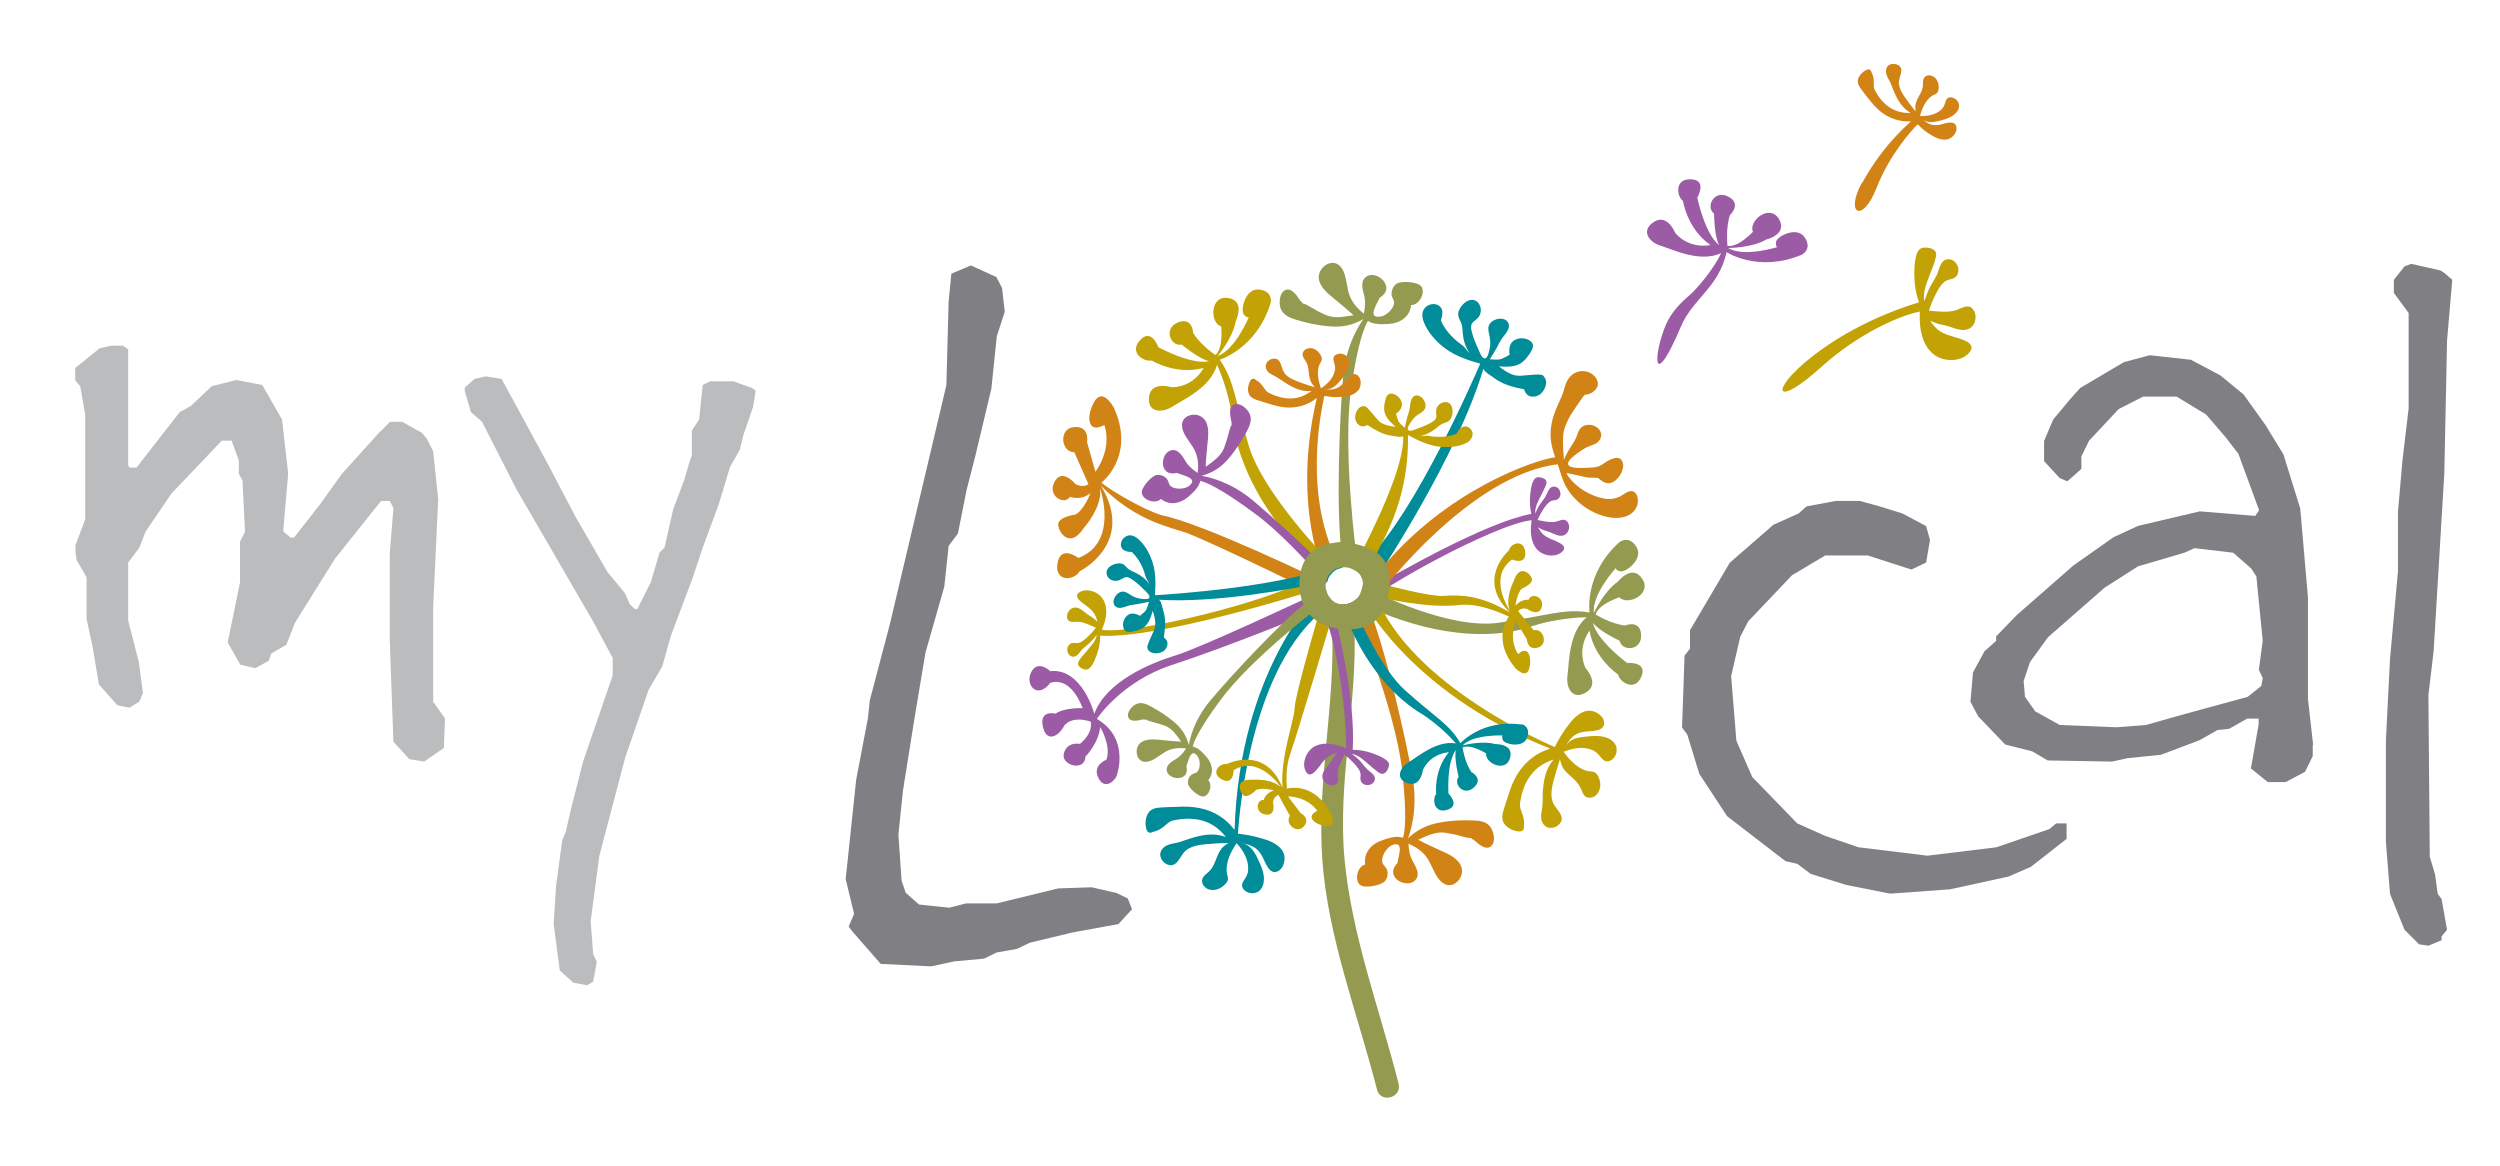 <?xml version="1.0" encoding="UTF-8"?>
<svg id="Layer_1" data-name="Layer 1" xmlns="http://www.w3.org/2000/svg" viewBox="0 0 110 51.31">
  <defs>
    <style>
      .cls-1 {
        fill: #949b50;
      }

      .cls-2 {
        fill: #008c99;
      }

      .cls-3 {
        fill: #c2a204;
      }

      .cls-4 {
        fill: #9b5ba5;
      }

      .cls-5 {
        fill: #807f83;
      }

      .cls-6 {
        fill: #babcbe;
      }

      .cls-7 {
        fill: #d18316;
      }
    </style>
  </defs>
  <polygon class="cls-5" points="107.55 12.01 107.38 11.9 106.09 11.61 105.8 11.72 105.33 12.31 105.33 12.89 105.98 13.77 105.98 17.97 105.71 20.24 105.51 22.52 105.51 25.15 105.16 29 104.98 32.56 104.98 37.05 105.16 39.33 105.8 40.91 106.44 41.55 106.85 41.61 107.43 41.37 107.43 41.2 107.67 40.91 107.43 39.56 107.26 39.33 107.14 38.46 106.91 37.7 106.85 30.58 107.08 28.65 107.55 20.83 107.67 14.99 107.9 12.31 107.55 12.01 107.55 12.01"/>
  <path class="cls-5" d="M101.78,32.79l-.23-2.03v-4.47l-.34-3.92-.74-2.38-.79-1.29-.96-1.34-1.02-.84-1.3-.69-1.81-.2-1.13.3-1.93,1.14-.45.5-.74.89-.4.94v.89l.68.74.34.15.62-.55v-.55l.34-.69,1.3-1.39,1.08-.55h1.47l1.3.79.85.99.57.74.91,2.48-.17.25-2.44-.2-2.72.64-1.08.5-1.76,1.24-2.49,2.18-.91.94v.2l-.51.45-.51.94-.11,1.29.34.64,1.19,1.24,1.19.3.68.4,2.83.05.68-.15,1.47-.15,1.7-.64.79-.45.51-.05.79-.45h.51v.25l-.34,1.94.74.6h.79l.85-.45.34-.69v-.5h0ZM99.52,30.16l-.62.5-2.89.79-1.59.45-1.3.1-2.49-.1-1.08-.6-.45-.64-.06-.69.28-.84.79-1.09,2.49-2.18,1.47-.94,2.04-.6.45-.2,1.7.2.79.69.23.35.28,2.83-.17,1.29.17.35-.06.35h0Z"/>
  <polygon class="cls-5" points="90.93 36.23 90.47 36.23 90.17 36.48 87.84 37.28 84.81 37.65 81.77 37.28 80.31 36.78 79.08 36.23 77.1 34.19 76.4 32.59 76.17 29.75 76.57 28.02 76.92 27.34 78.85 25.31 80.31 24.44 82.18 24.44 84.1 25.06 84.75 24.75 84.92 23.76 84.75 23.15 83.7 22.59 82.7 22.28 81.83 22.04 81.77 22.04 80.78 22.04 79.49 22.28 79.14 22.59 78.03 23.09 76.11 24.76 74.36 27.73 74.36 28.54 74.12 28.85 74.01 32.01 74.24 32.32 74.77 34.05 75.99 35.91 78.56 37.89 79.08 38.01 79.67 38.45 81.24 38.94 83.17 39.32 85.8 39.13 88.37 38.57 89.36 38.14 90.93 36.91 90.93 36.23 90.93 36.23"/>
  <polygon class="cls-5" points="49.62 39.53 49.12 39.29 48.03 39.04 46.56 39.09 43.85 39.75 42.5 39.75 41.77 39.94 40.44 39.8 39.85 39.28 39.67 38.75 39.53 36.72 39.73 34.79 40.25 31.53 40.72 28.72 41.55 25.81 41.74 24.02 42.15 23.47 42.53 21.56 42.92 20.04 43.62 17.1 43.86 14.79 44.21 13.72 44.09 12.67 43.84 12.19 42.72 11.68 41.86 12.04 41.74 13.26 41.64 16.95 39.15 27.48 38.27 30.82 38.19 31.59 37.67 34.32 37.21 38.68 37.58 40.21 37.34 40.77 37.5 40.98 38.75 42.41 40.97 42.52 41.99 42.3 43.3 42.18 43.85 41.91 44.75 41.75 45.31 41.48 47.18 41.03 49.21 40.66 49.54 40.3 49.81 40.01 49.62 39.53 49.62 39.53"/>
  <path class="cls-6" d="M19.06,30.85v-4.17l.22-4.71-.22-2.11-.27-.54-.22-.27-.87-.49h-.54l-.49.49-1.62,1.79-.97,1.35-1.14,1.46h-.16l-.32-.27.22-2.54-.27-2.38-.87-1.52-1.14-.22-1.08.27-.92.87-.49.27-1.9,2.44h-.32l-.05-.11v-5.09l-.23-.16h-.51l-.51.11-1.08.87v.54l.22.27.22,1.25v4.6l-.43,1.14v.27l.05.38.44.76v1.84l.27,1.25.27,1.62.81.92.54.11.43-.27.16-.38-.18-1.35-.47-1.84v-2.55l.49-.65.27-.7,1.14-1.68,2.22-2.33h.43l.32.87v.6l.16.27.11,2.27-.22.43v1.79l-.54,2.65.55.97.66.16.6-.33.11-.32.66-.38.38-.97,1.76-2.82,2.03-2.54h.38l.16.32-.16,2v3.79l.16,4.49.7.76.65.11.87-.6.05-1.3-.54-.76h0ZM33.03,17.05l-.76-.27h-1.03l-.32.16-.16,1.52-.32.49v1.08l-.11.32-.22.76-.49,1.3-.38,1.68-.22.22-.38,1.3-.6,1.19h-.11l-.22-.22-.22-.49-.76-.92-1.41-2.44-1.25-2.38-2-3.68-.7-.11-.49.11-.43.38v.16l.27.92.49.43,1.52,2.98,3.36,5.79.87,1.62v.76l-1.3,3.79-.54,2.11-.22.97-.16.38-.27,2-.11,1.68.27,2.06.6.54.6.11.27-.16.16-.87-.16-.33-.11-1.46.38-2.87,1.14-4.33,1.03-2.98.6-1.03.38-1.35.92-2.44.49-1.46.7-1.9.49-1.62.43-.76.16-.65.43-1.25.11-.7-.22-.16h0Z"/>
  <path class="cls-2" d="M67.93,16.55c-.07-.07-.17-.07-.27-.07-.12,0-.24.01-.35.02-.23.01-.47.07-.7,0-.25-.07-.46-.23-.66-.38.29.02.6.04.88-.09.23-.11.38-.32.51-.52.1-.16.19-.36,0-.5-.2-.16-.53-.17-.74-.02-.2.15-.21.4-.18.63-.04,0-.1.05-.14.07-.07.03-.14.07-.21.1-.15.06-.36.02-.52.02.11-.17.22-.35.32-.53.06-.12.12-.24.19-.35.13-.2.44-.47.3-.73-.17-.32-.77-.17-.86.15-.04.16.02.34.05.5.03.19.03.37-.02.56-.02.09-.07.34-.19.36-.14.02-.25-.31-.29-.4-.12-.26-.24-.53-.3-.81-.04-.16-.04-.3.09-.41.12-.1.24-.18.29-.34.06-.17.02-.39-.12-.52-.33-.3-.81.16-.85.5-.01.15.06.26.12.39.07.15.07.32.08.48.03.32.12.61.3.88-.1-.09-.17-.21-.27-.31-.08-.07-.17-.12-.25-.19-.09-.08-.19-.16-.27-.25-.15-.15-.27-.32-.38-.5-.04-.06-.05-.13-.09-.18,0,0,0,.01,0,.02v-.03s0,0,0,0c.06-.2.13-.46-.05-.62-.16-.15-.42-.12-.58,0-.19.14-.22.36-.16.58.12.4.41.77.71,1.05.51.48,1.15.71,1.81.89-.33.77-2.83,6.47-4.89,8.53l.5.65s3.39-5.11,4.53-8.96c.02.05.05.09.09.13.07.07.15.13.24.18.09.06.17.13.27.19.37.23.77.33,1.19.41.04.12.09.22.2.28.14.07.32.05.46-.03.24-.14.44-.59.2-.82h0Z"/>
  <path class="cls-3" d="M64.81,19.1c-.03-.17-.16-.34-.34-.34-.19,0-.31.18-.39.33,0,0,0,0,0,0l-.02.02s0,0,0-.01c-.05,0-.11.04-.16.05-.17.04-.34.07-.51.07-.1,0-.2,0-.31-.01-.09,0-.17-.03-.26-.04-.11,0-.23.03-.34.02.26-.05.48-.17.69-.33.1-.08.2-.18.33-.23.11-.04.22-.06.3-.16.18-.22.17-.77-.2-.78-.15,0-.3.1-.37.23-.06.12-.04.24-.03.36.01.14-.07.22-.19.29-.2.13-.43.21-.65.29-.07.03-.33.15-.4.06-.06-.08.06-.25.1-.32.08-.13.18-.25.31-.34.11-.08.25-.14.32-.26.13-.24-.13-.67-.42-.59-.23.07-.21.41-.25.6-.02.11-.06.21-.09.31-.05.16-.08.33-.12.5-.09-.09-.24-.19-.29-.31-.02-.05-.04-.12-.06-.18-.01-.03-.02-.1-.04-.12.15-.11.29-.26.26-.47-.03-.21-.23-.39-.44-.42-.19-.02-.25.14-.29.3-.05.2-.08.41,0,.6.08.23.28.4.46.56-.21-.02-.42-.06-.61-.16-.17-.1-.28-.27-.4-.41-.07-.07-.13-.15-.2-.22-.05-.06-.11-.12-.2-.12-.27,0-.42.38-.36.6.03.12.12.24.25.28.1.03.19,0,.28-.05.29.19.58.37.93.45.09.02.18.03.27.04.08.02.16.03.24.03.05,0,.09-.01.13-.02.06,1.28-1.21,3.94-2.2,5.8.15.07.27.16.35.32.02.05.03.1.04.15.88-1.56,2.07-3.33,2.02-6.33.49.27,1,.51,1.57.53.34.01.72-.03,1.02-.19.16-.09.27-.24.25-.43h0ZM58.76,26.51c-.21.36-.34.58-.34.58l.67.6c.06-.4.19-.79.36-1.18-.01,0-.03.02-.04.02-.2.08-.46.09-.65-.02h0Z"/>
  <path class="cls-1" d="M69.94,26.95s-.25-1.7,1.32-3.1c0,0,.41-.32.74.21.34.53-.47,1.14-.71,1.08-.23-.06-.19-.15-.19-.15,0,0-1.06,1.15-.97,1.98,0,0,.43-.95,1.06-1.38,0,0,.62-.8,1.07-.12.45.68-.66,1.2-1.01.81,0,0-.92.3-1.04.76,0,0,.68.42,1.29.48,0,0,.68-.28.71.42.03.71-.85.73-.95.25,0,0-.91-.42-1.17-.79,0,0,.05.64,1.5,1.77,0,0,.92-.08.63.6-.29.69-.96.24-1.02-.09,0,0-1.05-.69-1.26-1.93,0,0-.58.73-.18,1.64,0,0,.64.68.05,1.06-.59.38-.92-.14-.84-.74.08-.6.05-1.88.84-2.55,0,0-1.24,0-2.45.41-1.2.41-3.69.74-7.41-.97l.55-.55s3.27,1.66,5.44,1.35c2.17-.31,2.87-.64,4.01-.45h0Z"/>
  <path class="cls-3" d="M67.84,26.71c.11-.49-.49-.63-.58-.32,0,0-.35-.04-.58.27,0,0,.06-.56.28-.76,0,0,.52-.21.44-.45-.08-.24-.55-.63-.79.1,0,0-.41.78-.17,1.33,0,0-1.01-1.47.09-2.26,0,0,.64.27.58-.33-.06-.59-.64-.4-.72-.07,0,0-1.47,1.28.05,2.73-1.34-.79-2.19-.78-2.96-.73-.59.03-2.39-.44-3.53-.76.04.13.04.27,0,.39,0,.01-.01.03-.02.04,0,.03-.01.06-.02.09-.01.04-.03.07-.05.1,1.07.28,3.01.7,4.35.54.85-.1,1.82.35,2.18.51-.12.16-.7,1.06.27,2.25,0,0,.48.52.62.05.14-.47-.02-1.08-.48-.65,0,0-.44-.56-.11-1.47l.49.82s.03.51.5.36c.47-.16.21-.87-.2-.76l-.68-.84s.11-.17.39-.1c0,0,.53.39.65-.1h0Z"/>
  <path class="cls-4" d="M68.94,22.93c-.14-.14-.35,0-.5.03-.26.04-.54-.03-.79-.08.06-.14.13-.27.21-.4.08-.13.18-.28.3-.38.07-.06.14-.08.23-.09.09,0,.17-.04.22-.11.13-.19,0-.5-.25-.49-.21,0-.27.29-.36.44-.07.12-.16.22-.24.34-.09.13-.15.27-.21.41-.02-.28.13-.55.25-.79.07-.14.15-.29.21-.44.03-.07.06-.17.01-.24-.07-.1-.3-.16-.41-.12-.1.04-.14.14-.18.23-.06.16-.08.34-.1.52-.03.29-.02.57.05.85-1.97.37-5.77,2.52-7.53,3.55-.09.17-.26.31-.43.39-.1.04-.21.06-.32.06-.12.07-.18.11-.18.11l.33.47c1.03-1.16,6.6-4.16,8.14-4.3-.01.09-.02.19-.03.28-.02.38.04.82.35,1.08.27.23.76.28,1.03.02.27-.25-.19-.42-.37-.5-.16-.06-.31-.13-.44-.23-.11-.09-.19-.22-.26-.34.1.05.19.11.29.14.08.03.17.05.25.08.19.08.42.22.63.12.2-.1.28-.43.11-.59h0Z"/>
  <path class="cls-7" d="M72.06,21.93c-.02-.15-.12-.33-.29-.32-.17,0-.33.15-.48.23-.24.12-.49.14-.75.09-.55-.11-1.15-.46-1.49-.91-.05-.06-.09-.13-.13-.2.2.02.41.08.61.12.15.03.29.08.45.08.11,0,.23,0,.34.01.21.2.45.33.72.14.24-.17.49-.6.33-.89-.15-.28-.56-.05-.74.07-.1.07-.21.14-.32.18-.14.04-.29.05-.44.05-.14,0-.95.08-.87-.21.04-.16.25-.31.37-.4.15-.11.3-.22.47-.3.21-.1.44-.11.56-.34.18-.33-.14-.63-.46-.64-.17,0-.33.05-.43.19-.08.12-.11.27-.17.4-.07.16-.18.3-.27.45-.1.16-.18.33-.26.5-.02-.37-.06-.72-.03-1.09.03-.31.17-.58.31-.85.05-.09.58-.88.64-.92,0,0,.35,0,.53-.31.09-.16.04-.33-.06-.46-.29-.36-.83-.36-1.13-.01-.22.25-.23.57-.36.86-.22.49-.45.95-.48,1.51-.02.3.02.6.11.89.03.09.06.18.09.27-.83.1-4.76,1.39-7.68,4.94v1.01s3.93-5.18,7.79-5.64c0,.03.02.05.03.08.08.23.13.46.23.68.14.34.36.63.63.88.34.31.77.55,1.22.66.36.09.79.1,1.11-.12.21-.15.34-.4.3-.66h0Z"/>
  <path class="cls-1" d="M62.53,12.6c-.15-.21-.89-.25-1.09-.11-.14.1-.23.31-.21.48.01.13.12.23.11.36-.02.26-.35.57-.6.6-.61.09-.14-.57-.04-.82.18-.12.34-.28.29-.52-.07-.34-.55-.63-.87-.42-.29.2-.16.59-.09.86.06.26.03.5-.02.77-.3-.24-.53-.5-.65-.86-.13-.39-.11-.98-.43-1.26-.31-.28-.78,0-.88.35-.13.44.28.81.59,1.06.31.26.62.51.92.78-.4.06-.84.16-1.23-.01-.23-.1-.42-.2-.63-.33-.11-.07-.27-.16-.4-.19-.01-.06-.05-.09-.11-.1h.03c-.13-.19-.39-.62-.68-.47-.25.13-.27.55-.2.78.1.3.38.42.66.51.48.15.99.26,1.5.3.55.05,1.02-.05,1.49-.32-.18.25-.76,1.13-.89,2.51-.15,1.65-.33,5.92-.06,7.84l.65.12s-.64-4.74-.23-7.49c.3-2.03.6-2.69.73-2.9.26.18.68.15.96.13.48-.04.9-.34.94-.83.34.02.65-.53.45-.82h0Z"/>
  <path class="cls-7" d="M59.77,17.17c.14-.18.15-.55-.07-.68-.23-.13-.45.22-.58.36-.1.11-.21.2-.36.25-.14.05-.3.04-.45.03.28.01.45-.14.62-.33.19-.22.41-.47.44-.77.02-.17-.04-.34-.2-.42-.13-.07-.3-.07-.42.02-.1.07-.09.18-.06.29.04.13.08.26.04.4-.07.33-.34.59-.61.77-.11-.33-.2-.73-.06-1.06.03-.07.09-.13.1-.21.01-.11-.06-.23-.13-.31-.1-.12-.26-.21-.42-.19-.13.01-.26.09-.29.22-.03.11.03.2.09.29.08.11.13.22.15.36.03.17.03.34.08.5.04.14.12.25.22.35-.23-.07-.47-.14-.7-.23-.23-.09-.49-.19-.64-.39-.16-.21-.13-.68-.49-.64-.15.02-.3.12-.33.27-.03.14.04.28.15.36.09.07.2.11.3.17.14.08.27.18.4.26.36.23.73.41,1.16.36-.63.48-1.3.38-1.89.08-.22-.12-.22-.37-.56-.56-.11-.1-.2-.07-.26.06-.08.15-.12.35-.06.52.05.17.2.24.36.3.18.06.37.11.55.17.25.08.5.14.76.16.5.02.95-.11,1.33-.42-.96,4.11-.06,6.95.42,8.04.02-.1.06-.2.12-.27.09-.1.17-.2.3-.25.1-.03.15-.05.2-.06-1.68-3.05-.86-6.82-.71-7.55.27.04.34.06.6.05.3,0,.69-.04.89-.3h0Z"/>
  <path class="cls-3" d="M46.98,27.26c.1.17.34.08.49.1.26.02.51.16.75.26-.09.12-.19.23-.3.34-.11.11-.24.23-.38.3-.08.04-.16.04-.24.03-.09-.01-.17,0-.24.06-.17.15-.12.49.12.54.21.05.33-.22.46-.34.1-.09.21-.18.31-.27.11-.1.21-.22.31-.35-.04.28-.26.5-.44.71-.1.12-.22.24-.31.38-.04.06-.1.15-.07.23.04.12.25.23.37.21.1-.01.17-.1.23-.18.1-.15.16-.31.22-.48.1-.27.15-.55.15-.83,2.65.15,9.21-1.94,9.21-1.94l-.21-.53c-1.28.88-7.41,2.44-8.93,2.21.03-.09.07-.17.1-.26.12-.36.16-.8-.08-1.13-.2-.29-.67-.45-.99-.27-.32.18.08.46.24.57.14.1.27.2.37.34.09.12.13.26.17.4-.08-.07-.16-.15-.25-.21-.07-.05-.15-.09-.22-.14-.17-.13-.35-.32-.58-.27-.22.04-.37.35-.25.55h0Z"/>
  <path class="cls-3" d="M53.66,15.83s1.64-.49,2.25-2.51c0,0,.12-.5-.5-.58-.62-.08-.84.91-.68,1.1.16.18.22.11.22.11,0,0-.6,1.45-1.38,1.72,0,0,.68-.79.8-1.54,0,0,.46-.9-.34-1.02-.8-.12-.8,1.11-.3,1.25,0,0,.11.96-.25,1.26,0,0-.67-.44-.98-.97,0,0-.03-.73-.68-.46-.65.27-.3,1.08.17.97,0,0,.77.64,1.21.73,0,0-.6.23-2.23-.61,0,0-.31-.87-.81-.31-.5.55.18.97.51.89,0,0,1.07.66,2.29.33,0,0-.41.84-1.41.85,0,0-.89-.29-.99.4-.1.69.52.77,1.03.45.51-.33,1.68-.84,1.96-1.84,0,0,.53,1.13.67,2.39.14,1.26.92,4.08,4.04,6.72l.22-.47s-2.88-2.94-3.52-5.03c-.64-2.1-.63-2.87-1.29-3.83h0Z"/>
  <path class="cls-4" d="M58.56,25.19c-1.24-1.24-2.68-2.54-3.43-3.17-1.01-.84-1.98-1.04-2.26-1.08.49-.14.87-.38,1.2-.78.31-.36.57-.78.8-1.2.13-.25.24-.51.1-.78-.1-.2-.4-.47-.65-.39-.3.09-.18.55-.14.77l.02-.02s-.04.09,0,.14c-.07.1-.11.27-.14.39-.06.23-.12.42-.2.64-.15.38-.5.6-.81.83.01-.38.06-.75.09-1.13.04-.37.07-.88-.31-1.09-.3-.17-.79-.04-.82.35-.03.41.38.79.55,1.13.16.33.18.65.14,1.01-.21-.14-.39-.28-.52-.49-.14-.22-.31-.57-.63-.51-.35.07-.48.58-.3.85.12.19.34.19.54.15.23.11.98.22.52.58-.19.14-.61.16-.8,0-.09-.08-.09-.22-.16-.31-.1-.13-.3-.21-.46-.18-.23.04-.69.56-.65.8.06.33.63.49.84.25.36.3.83.22,1.18-.07.21-.18.5-.44.55-.72.23.05.86.29,2.41,1.44,1.03.76,2.2,2,3.14,3.07.02-.13.06-.28.15-.38.02-.03.05-.05.07-.08h0ZM59.14,26.59c.54.66.9,1.12.9,1.12l.35-.51c-.19-.25-.43-.54-.71-.84-.08.07-.17.14-.27.18-.08.03-.17.05-.27.06h0Z"/>
  <path class="cls-2" d="M58.7,26.49l-.7-.37s-3.45,3.33-3.68,10.4c-.37-.5-.89-.83-1.52-.96-.33-.07-.66-.08-.99-.06-.25.01-.5.01-.75.03-.21.01-.42.06-.54.25-.12.19-.14.45-.09.66.04.18.14.25.31.16.49-.11.57-.43.88-.5.83-.18,1.7-.08,2.32.73-.52-.2-1.05-.1-1.56.06-.2.06-.39.14-.59.19-.14.03-.3.05-.43.11-.16.07-.3.21-.31.4,0,.2.14.38.32.45.44.17.55-.42.82-.63.26-.2.61-.24.93-.27.31-.03.63-.04.94-.05-.16.09-.3.2-.39.36-.11.19-.17.4-.26.59-.07.16-.17.28-.31.39-.1.09-.21.18-.21.33,0,.17.14.32.29.37.2.07.42.01.58-.1.11-.08.25-.2.27-.34.01-.1-.04-.19-.05-.29-.06-.46.18-.93.43-1.3.29.31.53.72.51,1.16,0,.19-.09.33-.19.48-.08.12-.12.25-.02.38.11.15.33.21.51.17.22-.05.35-.25.38-.46.07-.39-.13-.77-.29-1.11-.15-.3-.32-.55-.66-.62.19.04.38.08.55.19.16.1.27.26.36.43.11.21.27.73.6.64.32-.09.43-.55.32-.82-.16-.39-.63-.56-1-.66-.33-.1-.67-.16-1.01-.2.07-1.05.63-7.9,4.24-10.18h0Z"/>
  <path class="cls-1" d="M61.54,47.69c-.83-3.27-2.06-6.5-2.38-9.88-.32-3.42.58-6.82.43-10.25-.03-.63-1.01-.63-.98,0,.15,3.43-.67,6.82-.43,10.25.25,3.47,1.56,6.8,2.41,10.14.16.61,1.1.35.95-.26"/>
  <path class="cls-3" d="M58.08,26.81l.55.27s-1.47,4.96-1.86,6.1c-.21.6-.16,1.14-.15,1.52.19-.05,1.21-.24,1.93,1.07,0,0,.29.62-.18.58-.48-.04-.97-.41-.41-.67,0,0-.35-.6-1.29-.64l.56.74s.45.22.14.58c-.31.36-.86-.13-.61-.46l-.51-.92s-.19.04-.24.31c0,0,.16.63-.33.55-.49-.08-.39-.67-.08-.64,0,0,.09-.33.46-.42,0,0-.52-.15-.79-.02,0,0-.38.39-.56.23-.18-.16-.37-.73.38-.68,0,0,.85-.08,1.27.33,0,0-.96-1.45-2.08-.75,0,0,0,.68-.51.41-.52-.27-.13-.73.2-.68,0,0,1.7-.86,2.46,1.04-.11-1.32.52-2.97.53-3.49.02-.6,1.13-4.38,1.13-4.38h0Z"/>
  <path class="cls-3" d="M71.13,33.04c.03-.22-.11-.41-.3-.52-.34-.19-.77-.14-1.14-.1-.34.04-.62.11-.81.41.1-.16.21-.33.36-.45.15-.12.34-.17.53-.19.24-.03.78,0,.81-.34.03-.33-.37-.59-.67-.58-.42.02-.74.41-.97.72-.2.28-.38.57-.53.88-.97-.42-7.21-3.29-8.12-7.47l-.32.29h0c0,.07,0,.13-.03.19h0s-.01.03-.02.04c0,.03-.01.06-.02.09-.02.06-.04.12-.08.17.52.96,2.75,4.51,8.39,6.76-.6.18-1.08.55-1.43,1.1-.18.28-.3.59-.4.91-.07.24-.16.47-.23.71-.06.2-.09.42.05.6.13.18.37.29.59.32.18.02.28-.04.26-.23.06-.5-.21-.68-.17-1,.11-.84.51-1.63,1.48-1.93-.37.42-.45.95-.48,1.49,0,.2,0,.41-.02.62-.02.15-.06.29-.05.44.01.18.1.36.27.43.19.07.41,0,.54-.15.31-.35-.21-.66-.31-.99-.1-.31-.02-.66.06-.96.08-.3.18-.6.27-.9.03.18.09.35.21.5.14.17.32.29.47.45.12.12.2.26.27.42.05.13.1.26.24.31.16.06.35-.02.45-.15.13-.16.16-.39.11-.58-.03-.13-.1-.3-.23-.37-.09-.05-.2-.03-.29-.05-.45-.1-.81-.49-1.07-.85.39-.16.86-.25,1.26-.08.17.07.28.2.39.34.09.11.2.19.35.15.18-.06.31-.24.33-.42h0Z"/>
  <path class="cls-7" d="M59.86,38.94c.2.17.92.01,1.08-.17.11-.13.15-.36.08-.52-.05-.12-.18-.19-.2-.32-.05-.25.19-.64.42-.74.57-.24.28.51.25.78-.15.16-.26.36-.15.57.15.31.7.46.94.18.23-.26,0-.61-.13-.85-.13-.24-.16-.48-.18-.75.35.16.64.34.85.67.22.34.36.92.75,1.11.37.19.75-.2.76-.56,0-.46-.48-.71-.84-.87-.37-.17-.73-.33-1.09-.52.37-.17.77-.37,1.19-.31.25.04.46.08.7.15.13.04.3.09.44.08.03.05.07.08.13.07h-.03c.18.16.54.51.78.29.21-.19.12-.6-.01-.81-.17-.27-.47-.31-.77-.32-.5-.02-1.03,0-1.52.1-.54.1-.97.32-1.36.69.11-.29.44-1.29.21-2.66-.28-1.63-1.22-5.8-1.97-7.59l-.66.05s1.84,4.41,2.16,7.18c.23,2.04.12,2.76.04,2.99-.29-.11-.69.03-.96.13-.46.16-.78.56-.7,1.05-.34.07-.49.68-.22.91h0Z"/>
  <path class="cls-7" d="M58.13,26.22v-.67s-5.18-2.52-7.05-2.89c-.88-.29-2.18-1.07-2.62-1.42.22-.18,1.45-1.32.55-3.3,0,0-.47-.89-.84-.3-.37.59-.37,1.49.42,1.06,0,0,.39.93-.39,2.06l-.37-1.3s.14-.72-.56-.67c-.7.04-.6,1.11,0,1.11l.62,1.4s-.21.19-.57,0c0,0-.59-.73-.92-.1-.34.63.44,1.05.68.66,0,0,.46.19.9-.16,0,0-.28.74-.66.94,0,0-.78.1-.76.45.02.35.52,1.07,1.12.15,0,0,.84-.92.72-1.76,0,0,.85,2.38-.95,3.07,0,0-.78-.6-.92.23-.14.84.73.78.97.36,0,0,2.48-1.22.94-3.77,1.55,1.58,3.09,1.83,3.8,2.09,1.19.45,5.9,2.76,5.9,2.76h0Z"/>
  <path class="cls-4" d="M57.48,26.32s-4.67,2.19-5.76,2.52c-1.09.33-3.06,1.15-3.57,2.57,0,0-.53-2.03-1.94-1.88,0,0-.53-.52-.83.03-.3.55.25,1.24.83.49,0,0,.84-.4,1.43,1.11,0,0-.79-.04-1.2.24,0,0-.7-.18-.56.54.14.73.67.51.94,0,0,0,.28-.47,1.17-.19,0,0,.15.46-.47.98,0,0-.57-.12-.71.42-.14.53.93.82.95.14,0,0,.57-.57.65-1.3,0,0,.5.83.27,1.44,0,0-.65.24-.34.82.31.58.81,0,.81-.18,0,0,.57-1.59-.89-2.44,0,0,1.09-1.65,3.3-2.37,2.21-.72,6.33-2.34,6.58-2.57l-.65-.39h0Z"/>
  <path class="cls-2" d="M58.91,24.78c-2.2,1.03-7.4,1.37-8.09,1.41.04-.57.04-1.14-.19-1.67-.13-.32-.34-.65-.62-.86-.15-.11-.34-.15-.5-.04-.14.09-.24.29-.17.46.08.18.3.2.47.21,0,0,0,0,0,0h.02s-.01,0-.02,0c.03.05.08.08.12.13.11.14.21.28.29.44.05.09.08.19.12.29.03.08.04.17.08.25.04.11.12.2.16.3-.16-.22-.36-.37-.6-.49-.12-.06-.26-.11-.36-.2-.09-.08-.15-.18-.27-.21-.28-.07-.78.17-.64.52.06.15.22.24.38.24.14,0,.23-.07.35-.13.12-.07.23-.03.35.05.2.13.38.3.55.47.06.06.28.24.23.35-.04.09-.26.05-.33.05-.16-.02-.31-.06-.44-.14-.12-.07-.23-.17-.38-.18-.27-.02-.56.41-.36.63.17.19.47.02.66-.03.11-.02.22-.03.33-.05.17-.03.34-.06.51-.1-.05.12-.08.3-.16.4-.04.05-.09.09-.14.13-.02.02-.08.06-.09.09-.17-.09-.37-.16-.54-.04-.18.12-.26.38-.19.59.06.18.24.17.4.14.2-.04.41-.1.56-.25.18-.18.25-.43.32-.66.07.2.13.41.11.63-.01.2-.13.37-.2.55-.04.09-.08.18-.11.27-.03.07-.06.15-.02.23.12.25.53.22.71.08.1-.08.17-.22.16-.35-.01-.11-.08-.18-.16-.24.05-.35.09-.7.01-1.05-.02-.09-.05-.17-.07-.26-.02-.08-.04-.16-.07-.24-.02-.04-.05-.08-.08-.11,2.46.15,5.81-.46,7.41-.8.02-.11.06-.21.13-.29.09-.1.17-.2.3-.25.12-.04.16-.06.23-.06l-.11-.17h0Z"/>
  <path class="cls-1" d="M52.95,35.04c-.21.04-.64-.36-.68-.55-.02-.14.04-.31.15-.4.08-.06.2-.06.27-.14.14-.16.12-.52,0-.68-.3-.4-.4.24-.49.44.04.17.04.35-.13.46-.23.15-.67.04-.73-.25-.05-.28.24-.42.43-.54.18-.12.3-.27.42-.45-.3-.03-.58-.02-.86.12-.29.15-.61.49-.96.47-.33-.02-.44-.44-.3-.7.18-.32.62-.3.93-.27.32.03.64.07.97.08-.19-.26-.38-.57-.7-.69-.19-.07-.35-.12-.54-.17-.1-.03-.25-.06-.33-.12-.04.03-.08.02-.12,0h.01c-.18.05-.57.15-.65-.1-.07-.21.16-.47.33-.56.23-.12.45-.02.66.09.36.19.71.42,1.02.68.34.28.55.61.66,1.02.04-.25.21-1.07.92-1.93.85-1.02,3.17-3.54,4.41-4.48l.44.3s-3.05,2.32-4.37,4.12c-.98,1.32-1.19,1.87-1.23,2.06.25.04.47.3.62.47.25.3.32.7.06,1.01.2.18.07.67-.21.72h0Z"/>
  <path class="cls-4" d="M61.12,33.63c-.01-.11-.11-.18-.2-.24-.15-.1-.33-.17-.51-.24-.29-.1-.58-.16-.89-.16.13-2.29-.68-5.53-.99-6.66-.05-.06-.1-.12-.13-.2-.02-.06-.04-.12-.06-.18l-.5.2c.93,1.36,1.4,5.04,1.39,6.77-.09-.04-.19-.07-.28-.1-.39-.12-.85-.17-1.2.08-.3.22-.48.71-.29,1.05.19.34.48-.09.61-.25.1-.14.21-.29.36-.4.13-.09.27-.14.42-.18-.08.08-.16.17-.22.27-.05.08-.09.16-.15.23-.13.18-.34.37-.29.62.05.23.37.4.58.27.18-.1.09-.36.1-.52.02-.28.17-.54.28-.79.13.1.25.2.36.32.12.12.24.25.32.41.04.09.04.16.03.26-.01.09,0,.18.06.25.16.18.52.12.57-.13.05-.22-.23-.35-.36-.49-.1-.11-.19-.22-.28-.33-.11-.12-.24-.22-.37-.32.3.05.53.28.75.47.13.11.26.23.4.33.07.05.16.1.25.07.13-.05.24-.26.23-.39h0Z"/>
  <path class="cls-2" d="M66.94,31.88c-1.73-.25-2.68.82-2.68.82-.49-.84-1.07-1.1-2.43-2.32-1.01-.91-1.94-2.92-2.34-3.88-.02.01-.05.03-.07.04-.12.05-.25.07-.39.06.95,2.85,2.61,4.26,3.46,4.77.9.55,1.57,1.34,1.57,1.34-.85-.14-1.65.57-2.08.83-.43.27-.58.76-.02.93.56.17.65-.6.65-.6.37-.75,1.14-.77,1.14-.77-.68.8-.56,1.84-.56,1.84-.18.21-.1.88.49.69.59-.18.05-.72.05-.72-.06-1.53.33-1.9.33-1.9-.09.36.12,1.17.12,1.17-.25.32.23.87.67.47.44-.4-.11-.68-.11-.68-.29-.42-.39-1.08-.39-1.08.36-.17,1.04.26,1.04.26-.06.43.86.86,1.05.21.19-.65-.65-.62-.65-.62-.6-.17-1.44.06-1.44.06.48-.5,1.78-.44,1.78-.44,0,0-.08.02,0,.21.08.18.91.37,1.07-.13.16-.5-.26-.58-.26-.58h0Z"/>
  <path class="cls-1" d="M60.48,24.26c-.47-.27-1.01-.4-1.54-.41h-.03c-.51.07-1.03.17-1.36.6-.37.47-.44,1.15-.33,1.72.21,1.11,1.12,1.53,2.16,1.52.92-.01,1.47-.49,1.68-1.39.17-.73.14-1.63-.58-2.04h0ZM59.94,25.88s-.01.03-.02.04c0,.03-.01.06-.02.09-.06.23-.28.43-.49.52-.22.09-.53.11-.73-.06-.11-.1-.21-.19-.27-.33-.05-.14-.1-.29-.08-.44.02-.14.06-.31.15-.42.09-.1.17-.2.3-.25.18-.06.19-.07.38-.07.12,0,.25.03.36.09.17.08.3.17.38.34.08.16.09.34.03.51h0Z"/>
  <path class="cls-4" d="M75.96,11.09s1.42.93,3.33.11c0,0,.46-.23.12-.75-.34-.52-1.22-.05-1.26.18-.04.24.06.24.06.24,0,0-1.48.47-2.18.04,0,0,1.04.01,1.68-.37,0,0,.97-.22.56-.91-.42-.68-1.35.1-1.14.57,0,0-.65.7-1.12.62,0,0-.09-.78.11-1.36,0,0,.54-.49-.08-.81-.62-.32-1.01.46-.62.75,0,0,0,.99.22,1.38,0,0-.55-.31-.96-2.08,0,0,.46-.79-.28-.81-.74-.03-.62.76-.35.95,0,0,.18,1.23,1.21,1.94,0,0-.9.22-1.55-.53,0,0-.34-.86-.93-.49-.59.37-.26.89.31,1.06.57.18,1.71.74,2.64.32,0,0-.35.78-1.22,1.69-.26.27-.94.71-1.28,1.63-.52,1.39-.45,2.69.73-.09.52-1.23,1.67-1.72,2.01-3.28h0Z"/>
  <path class="cls-3" d="M86.76,13.55c-.22-.18-.51.05-.73.11-.37.1-.79.04-1.16.01.07-.21.15-.42.25-.62.1-.21.21-.43.38-.6.09-.1.19-.13.32-.16.13-.03.24-.08.3-.2.16-.3-.09-.73-.44-.68-.31.04-.35.46-.46.69-.09.18-.2.35-.3.53-.1.2-.18.41-.25.63-.08-.41.11-.82.25-1.2.08-.22.18-.44.24-.67.03-.11.06-.26-.02-.35-.12-.14-.46-.19-.62-.11-.13.07-.19.23-.22.37-.06.25-.07.51-.07.77,0,.42.06.83.21,1.23-1.26.38-3.13,1.14-4.76,2.43-1.83,1.45-1.64,2.32.5.38,1.6-1.44,3.42-2.23,4.29-2.4,0,.14,0,.28,0,.41.02.56.19,1.19.68,1.52.43.29,1.15.29,1.5-.13.35-.41-.34-.59-.62-.67-.24-.07-.48-.14-.68-.27-.18-.12-.31-.29-.43-.46.15.06.3.13.45.16.12.03.25.05.37.09.3.09.64.26.94.08.28-.17.34-.66.08-.88h0Z"/>
  <path class="cls-7" d="M81.94,8.04c.49-.89,1.17-1.83,2.14-2.7-.48.03-.93-.12-1.32-.42-.2-.16-.37-.35-.53-.56-.12-.15-.24-.3-.35-.45-.1-.13-.17-.28-.12-.44.05-.16.19-.31.34-.38.13-.07.21-.04.25.1.18.34.03.55.14.77.3.58.79,1.04,1.58,1.01-.37-.21-.58-.57-.74-.95-.06-.15-.11-.3-.18-.44-.05-.1-.12-.2-.15-.31-.04-.13-.02-.29.08-.38.11-.1.3-.1.43-.03.32.17.02.54.04.79.01.25.16.48.3.68.14.2.29.39.44.58-.02-.14-.03-.28.02-.41.05-.16.15-.3.22-.45.06-.12.08-.24.08-.38,0-.1,0-.21.09-.29.1-.09.25-.08.37-.01.14.08.21.24.23.39.01.1,0,.25-.07.33-.05.06-.13.07-.2.11-.3.19-.46.57-.55.9.32.02.69-.05.93-.27.11-.1.15-.21.19-.35.03-.11.09-.19.21-.2.14,0,.29.09.35.22.08.15.03.33-.08.45-.2.23-.52.31-.8.38-.25.06-.48.08-.7-.08.12.09.24.18.38.23.14.04.29.03.43,0,.18-.04.56-.2.67.04.11.23-.11.53-.33.6-.31.1-.64-.1-.89-.26-.22-.15-.27-.2-.46-.39-.28.27-1.24,1.34-1.81,2.79-.62,1.6-1.4,1.15-.65-.21h0Z"/>
</svg>